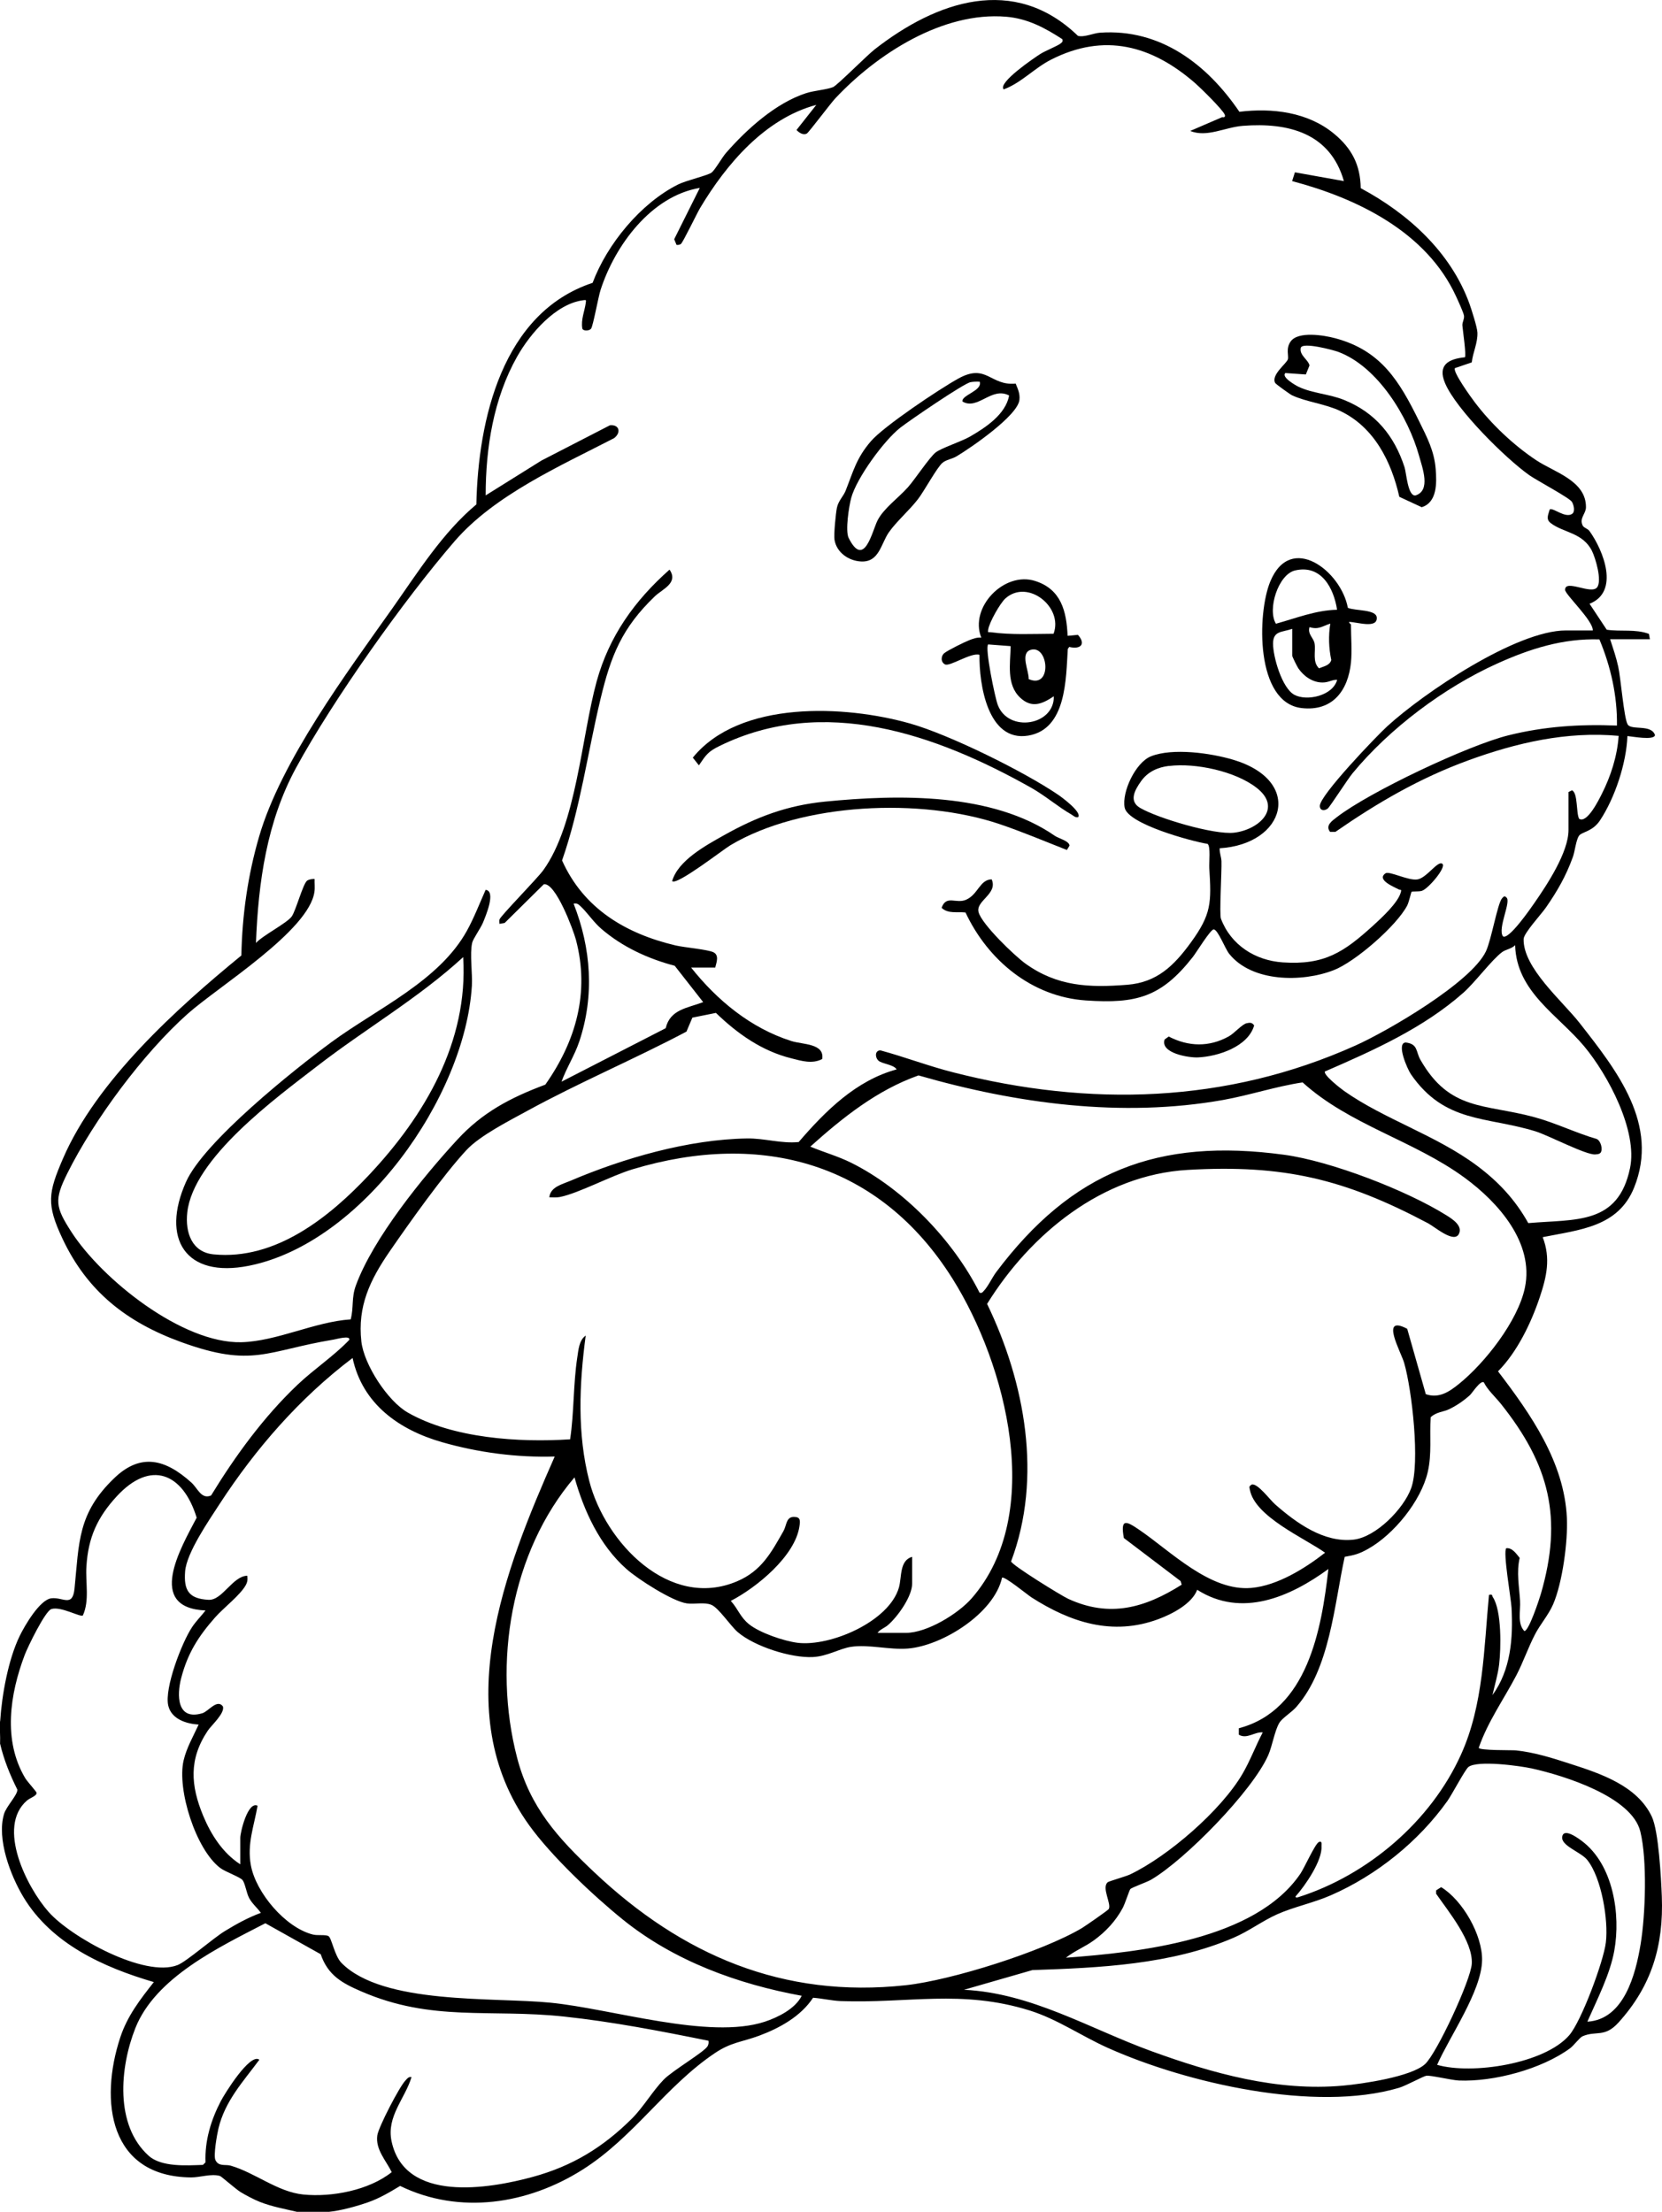<?xml version="1.0" encoding="UTF-8"?>
<svg id="Layer_2" data-name="Layer 2" xmlns="http://www.w3.org/2000/svg" viewBox="0 0 185.58 246.95">
  <g id="Layer_1-2" data-name="Layer 1">
    <g>
      <path d="M.02,192.15c.19-2.89.89-6.84,2.18-9.5.56-1.15,2.24-4.04,3.53-4.2s2.37,1.05,2.59-1.07c.52-5.17.34-8.42,4.44-12.35,2.99-2.87,5.74-2.08,8.59.48.73.65,1.12,1.93,2.22,1.46,2.71-4.43,5.87-8.77,9.64-12.35,1.84-1.75,4.05-3.2,5.79-5.02.16-.55-1.45-.08-1.77-.03-7.5,1.24-8.98,3.18-16.98.28-6.09-2.21-10.51-5.65-13.29-11.59-1.79-3.81-1.58-5.08.06-8.88,3.75-8.71,12.71-16.79,19.93-22.7.09-4.5.72-8.95,1.98-13.27,2.46-8.46,9.8-18.3,14.94-25.57,2.82-4,5.56-8.38,9.32-11.52.2-9.45,2.89-21.41,12.98-24.74,1.62-4.33,5.39-8.91,9.56-10.99.88-.44,3.29-1,3.71-1.31.4-.29,1.19-1.72,1.64-2.22,2.32-2.65,5.55-5.57,8.96-6.67.85-.27,2.38-.4,2.99-.67.49-.22,3.74-3.51,4.65-4.22,6.88-5.37,15.55-8.39,22.68-1.5.68.2,1.73-.3,2.47-.35,6.74-.47,11.96,3.53,15.56,8.83,3.68-.45,7.64.03,10.57,2.45,1.98,1.64,2.94,3.47,2.98,6.08,5.29,2.83,10.07,7.15,12.15,12.93.22.62.86,2.61.88,3.18.05,1.16-.51,2.22-.63,3.34l-1.88.64c-.28.4,1.83,3.31,2.22,3.82,1.84,2.43,4.31,4.77,6.85,6.46,2.03,1.35,5.58,2.29,5.56,5.25,0,.74-.77,1.21-.37,2.04.13.27.55.33.77.63,1.55,2.16,3.39,6.77,0,8.11l1.92,2.9c1.58.23,3.18-.1,4.71.46l.11.6h-4.44c.33,1.02.67,2,.9,3.05.29,1.29.64,5.79,1.06,6.47s2.66-.06,3.05,1.19c-.13.62-2.55.14-3.08.1-.12,3.04-1.38,6.86-3.05,9.4-.84,1.28-2.02,1.29-2.34,1.71-.35.47-.47,1.75-.7,2.39-.78,2.15-1.73,3.8-3.02,5.66-.52.75-2.46,2.84-2.48,3.5-.08,3.22,4.34,6.93,6.26,9.39,4.14,5.29,8.93,11.32,6.07,18.38-1.78,4.4-6.09,4.69-10.2,5.52.91,2.37.44,4.41-.33,6.71-.96,2.87-2.53,6.13-4.66,8.27,3.65,4.78,7.4,10.12,7.69,16.37.12,2.62-.49,7.23-1.54,9.65-.51,1.18-1.45,2.24-2.03,3.37-.76,1.47-1.31,3.08-2.05,4.51-1.41,2.7-3.22,5.22-4.22,8.13.03.32,3.72.25,4.15.29,2.06.22,4.07.85,6.03,1.49,3.39,1.09,7.5,2.44,9.14,5.9.77,1.62,1.04,6.88,1.12,8.91.21,5.48-1.12,9.98-4.83,14.08-1.57,1.74-2.5.87-4.04,1.55-.32.15-.95,1.02-1.37,1.33-3.17,2.33-8.52,3.76-12.43,3.6-.83-.04-3.18-.61-3.63-.53-.38.07-2.25,1.11-3.06,1.35-9.35,2.76-23.7-.52-32.49-4.46-2.95-1.32-5.64-3.21-8.74-4.18-7.6-2.37-13.6-.77-21.13-1.05-.94-.04-2.08-.3-3.05-.37-1.36,2.07-3.72,3.38-6,4.23-1.96.73-3.14.72-4.98,1.96-5.5,3.7-9.06,9.41-14.77,13.01-6.11,3.86-13.7,5.05-20.36,1.81-1.16.7-2.3,1.38-3.59,1.83s-3.06.94-4.43,1.07h-3.47c-1.41-.34-2.82-.58-4.18-1.12-.65-.26-1.57-.74-2.17-1.11-.5-.31-2.13-1.74-2.27-1.78-.98-.29-2.26.17-3.23.16-9.15-.08-10.26-8.5-7.91-15.63.79-2.4,2.22-4.24,3.75-6.18-5.64-1.65-11.41-4.27-14.55-9.47-1.46-2.42-3.01-6.5-2.18-9.29.25-.86,1.53-2.14,1.49-2.73-.83-1.66-1.5-3.32-1.93-5.13.04-.83-.06-1.68,0-2.51ZM79.87,108.03h-2.7c2.92,3.67,6.66,6.76,11.19,8.2,1.29.41,3.72.25,3.45,2.01-1.11.58-2.29.22-3.46-.08-3.29-.82-6.01-2.75-8.41-5.07l-2.63.53-.66,1.56c-5.83,3.08-11.96,5.67-17.74,8.83-1.99,1.09-5.31,2.77-6.81,4.38-2.58,2.77-6.35,8.08-8.57,11.3s-3.62,6.15-3.18,10.09c.29,2.58,2.94,6.65,5.18,7.93,5.05,2.89,12.44,3.36,18.13,2.99.45-3,.34-6.14.8-9.14.13-.82.19-1.93.94-2.44-.72,5.41-.97,10.95.41,16.28,1.76,6.79,8.91,14.38,16.5,11.15,2.71-1.15,3.8-3.19,5.18-5.62.35-.62.28-1.57,1.15-1.57.75,0,.72.41.63,1.03-.48,3.36-4.82,6.88-7.67,8.35.82.9,1.04,1.8,2.03,2.6,1.2.97,3.91,1.89,5.44,2.08,3.66.44,10.2-2.37,11.3-6.16.34-1.17.04-3.03,1.48-3.44v2.99c0,1.44-1.62,3.7-2.7,4.63-.38.33-.91.49-1.16.87h3.18c2.33,0,5.81-2.12,7.33-3.86,8.21-9.41,3.87-26.11-2.14-35.68-8.12-12.93-21.29-16.56-35.72-12.22-2.42.73-6.02,2.67-8.09,3.09-.4.08-.8.05-1.21.04.11-1.16,1.43-1.45,2.32-1.83,5.98-2.55,13.23-4.64,19.76-4.74,1.96-.03,3.77.59,5.76.4,2.97-3.45,6.4-6.88,10.94-8.11-.35-.57-1.69-.61-2.07-1.01-.34-.36-.37-1.08.24-1.12,2.74.74,5.39,1.76,8.15,2.46,15.2,3.88,30.51,3.48,44.92-3,3.63-1.63,12.91-7.04,14.56-10.51.61-1.29,1.29-5.35,1.8-5.92.16-.18.27-.33.48-.1.59.42-1.01,3.46-.38,4.34.63.46,3.13-3.17,3.51-3.72,1.41-2.03,3.81-5.66,3.81-8.15v-4.24l.39-.19c.67.29.45,2.51.79,3.17.89.59,2.22-2.14,2.53-2.75,1.02-2.02,1.73-4.23,1.89-6.5-5.79-.53-11.42.77-16.83,2.75s-10.11,4.72-14.8,7.97h-.59c-.56-.7.2-1.22.72-1.62,3.64-2.83,14.7-8.05,19.19-9.16,4.02-1,7.98-1.26,12.12-1.09.05-3.3-.69-6.59-1.96-9.62-4.07-.13-7.77,1.05-11.42,2.7-5.92,2.67-12,7.23-16.13,12.23-.56.67-2.54,3.77-2.79,3.96-.4.3-.87.22-.88-.29-.03-1.17,6.32-7.79,7.52-8.89,4.09-3.74,14.41-10.71,19.97-10.71h2.99c.07-1.08-3.09-4.02-3.09-4.53-.01-1.25,2.93.58,3.58-.29.56-.75-.18-3.25-.58-4.06-1.03-2.06-3.2-2.02-4.61-3.11-.57-.44-.26-.94-.11-1.52.36-.25,1.74,1.03,2.51.49.36-.25.17-1.02-.03-1.34-.28-.45-3.91-2.38-4.75-2.97-2.65-1.87-8.17-7.34-9.41-10.27-.86-2.03.35-2.71,2.21-2.9.18-.18-.24-3.05-.28-3.56-.02-.36.23-.69.18-1.08-.05-.35-.69-1.74-.89-2.17-3.3-7.18-11.01-10.93-18.3-12.86l.31-.98,5.47.98c-1.54-5.38-6.21-6.56-11.28-6.17-2.02.16-4.02,1.33-5.88.57l3.57-1.54c.24.07.38-.06.28-.29-.25-.58-2.66-2.94-3.27-3.48-4.86-4.24-10.16-5.69-16.14-2.64-1.86.95-3.31,2.59-5.27,3.31-.7-.75,3.48-3.56,4.07-3.94s1.9-.88,2.29-1.19c.19-.15.26-.2.2-.47-1.95-1.27-3.89-2.31-6.27-2.51-7.08-.6-14.41,4.14-19.07,9.09-.55.58-2.98,3.83-3.2,3.95-.4.22-.88-.1-1.15-.4l2.21-2.8c-5.73,1.53-10.04,6.6-12.98,11.52-.35.59-1.95,3.91-2.15,4.02-.16.08-.31.12-.48.09l-.26-.63,2.86-5.73c-5.43.91-9.48,6.43-11.08,11.39-.26.79-.84,4.07-1.07,4.34-.21.25-.9.27-.97-.04-.17-1.01.27-1.94.39-2.88.04-.31.04-.31-.27-.27-3.09.38-5.96,3.75-7.4,6.3-2.63,4.66-3.51,10.18-3.51,15.49l6.23-3.89,7.65-3.94c1.05-.1,1.27.82.46,1.44-5.98,3.09-13.34,6.34-17.81,11.51-5.66,6.56-13.58,17.72-17.71,25.31-3.26,6-4.21,12.77-4.47,19.54.79-.86,3.43-2.19,3.99-2.95.46-.63,1.27-3.7,1.73-4.01.23-.15.56-.19.83-.18-.02.47.05.96-.02,1.43-.6,4.35-10.72,10.57-14.15,13.62-4.97,4.42-10.47,11.85-13.44,17.81-1.49,2.98-1.34,3.77.46,6.56,3.43,5.3,12.39,12.46,18.97,12.3,3.96-.1,8.2-2.29,12.21-2.55.35-1.37.07-2.39.57-3.77,1.92-5.27,7.49-12.12,11.31-16.27,2.83-3.08,5.95-4.71,9.85-6.17,3.42-4.85,4.97-10.29,3.42-16.17-.29-1.08-2.27-6.43-3.59-6.2l-4.37,4.32-.58.1c0-.16-.03-.32,0-.48.07-.36,4.2-4.55,4.9-5.52,3.7-5.14,4.25-14.84,5.95-21.06,1.4-5.08,4.25-9.04,8.14-12.49,1.03,1.5-.8,2.17-1.64,2.98-3.66,3.51-4.91,6.61-6.07,11.48-1.44,5.99-2.25,12.17-4.29,18.01,2.41,5.38,7.1,8.17,12.68,9.49.99.23,3.62.45,4.24.77s.34,1.09.2,1.63ZM78.52,111.89l-3.18-4.06c-2.99-.79-5.86-2.11-8.21-4.14-.86-.74-1.57-1.83-2.31-2.51-.26-.24-.38-.35-.77-.28,1.96,4.97,2.34,10.28.63,15.39-.52,1.56-1.43,2.94-1.98,4.48l11.63-5.97c.5-2.11,2.42-2.24,4.18-2.91ZM147.95,119.61c-.27.36,1.77,1.94,2.14,2.2,4.48,3.16,10.24,4.92,14.82,8.33,2.39,1.78,4.28,3.8,5.74,6.42,5.32-.46,10.03.22,11.36-6.14.87-4.16-2.46-10.41-5.12-13.6-2.93-3.51-7.56-6.07-7.71-11.29-.4.41-1.06.48-1.45.77-1.15.85-3.02,3.38-4.33,4.54-4.45,3.94-10.04,6.44-15.43,8.78ZM159.18,155.65c1.46.52,2.61-.23,3.71-1.12,2.92-2.35,6.6-7.04,7.38-10.75,1.05-5.02-2.97-9.53-6.72-12.28-5.67-4.16-12.85-5.89-18.1-10.65-2.95.44-5.91,1.43-8.87,1.96-11.3,2.01-23.1.41-34.02-2.74-4.63,1.64-8.47,4.71-12.08,7.95,1.51.63,3.09,1.07,4.56,1.8,5.88,2.92,11.41,8.67,14.34,14.51.29.07.31-.04.47-.2.44-.44.95-1.51,1.38-2.09,8.45-11.25,18.03-15.03,32.16-13.11,5.18.7,13.67,3.97,18.12,6.76.64.4,1.85,1.16,1.39,2.08-.54,1.08-2.67-.78-3.44-1.19-9.32-4.94-16.12-6.58-26.85-5.96-9.52.55-17.55,7.15-22.39,14.96,4.24,8.79,6.2,19.38,2.68,28.75.03.38,5.61,3.83,6.38,4.18,4.63,2.13,8.55,1.02,12.67-1.58l-.12-.4-6.34-4.81c-.41-2.25.29-1.89,1.7-.93,3.51,2.38,7.92,6.92,12.55,6.5,2.9-.26,5.98-2.18,8.22-3.93-2.25-1.61-7.86-4.02-8.4-7.04-.06-.32-.12-.36.22-.58.67-.13,2,1.69,2.59,2.21,2.35,2.07,5.47,4.33,8.78,3.95,2.51-.29,5.59-3.46,6.42-5.74,1.02-2.79.09-10.99-.78-13.99-.36-1.25-2.77-5.45.34-3.81l2.07,7.28ZM26.83,208.17v-2.99c0-.61.84-4.11,1.93-3.57-.39,2.27-1.19,4.26-.75,6.64.56,3.07,3.86,6.97,6.92,7.74.55.14,1.4-.02,1.75.18s.67,2.2,1.45,2.99c4.63,4.7,16.99,3.81,23.33,4.44,6.89.68,17.69,4.16,23.92,2.13,1.49-.49,3.42-1.45,4.14-2.9-7.16-1.31-14.25-3.89-19.96-8.5-3.32-2.68-8.01-7.11-10.48-10.55-9.06-12.61-2.71-28.54,2.86-41.16-4.21.13-8.53-.44-12.58-1.6-4.81-1.38-8.89-4.27-9.99-9.4-5.9,4.46-10.82,10.11-14.85,16.3-1.2,1.85-3.69,5.45-3.85,7.53s.38,3.06,2.63,3.17c1.53.07,2.67-2.65,4.31-2.69.05.42.03.69-.18,1.07-.63,1.12-2.47,2.52-3.39,3.56-1.88,2.13-3.08,4-3.81,6.8-.5,1.92-.49,4.78,2.37,3.92.67-.2,1.64-1.63,2.29-.76.24.76-1.28,2.1-1.69,2.71-2.13,3.18-1.92,6.11-.51,9.51.88,2.11,2.19,4.16,4.14,5.41ZM165.69,154.34c-.38-.27-1.31,1.2-1.56,1.43-.69.62-1.46,1.15-2.3,1.56-.66.32-1.47.31-2.08.91-.14,2.09.15,4.07-.33,6.13-.76,3.24-3.79,6.96-6.67,8.57-.96.54-1.5.69-2.6.88-1.17,5.36-1.65,12.49-5.41,16.77-.54.61-1.58,1.24-1.89,1.77-.52.87-.78,2.55-1.23,3.59-1.75,4-9.28,11.69-13.09,13.92-.5.29-2.15.86-2.32,1.05-.11.12-.59,1.64-.86,2.13-.77,1.43-1.88,2.62-3.18,3.57-1.01.74-2.18,1.19-3.15,1.96,8.19-.61,21.16-1.97,26.19-9.39.44-.65,1.65-3.36,2.06-3.53.39-.16.28.27.29.48.1,1.6-1.82,4.39-2.9,5.6-.03.15.19.12.28.09,7.8-2.47,14.84-8.49,18.2-15.94,2.52-5.57,2.55-11.83,3.12-17.82.45-.1.31.07.43.25,1,1.5.92,5.72.7,7.54-.14,1.15-.49,2.27-.74,3.4,2.05-2.83,2.31-6.33,2.13-9.75-.05-.98-.98-6.26-.59-6.65.67-.08,1.12.62,1.5,1.08-.38,1.6-.05,3.23.04,4.8.07,1.1-.33,2.52.48,3.37.5,0,1.66-3.53,1.84-4.14,2.48-8.51.95-14.44-4.45-21.22-.64-.8-1.49-1.55-1.92-2.42ZM22.97,179.81c-6.72-.28-2.79-6.97-1.01-10.36-1.53-4.99-5.14-6.5-8.93-2.38-2.16,2.35-3.18,4.59-3.38,7.81-.12,1.81.37,3.82-.4,5.49-.29.21-2.46-1.05-3.51-.72-.7.22-2.65,4.25-2.98,5.12-1.66,4.39-2.45,9.55.05,13.75.26.43,1.25,1.49,1.27,1.64.05.35-.72.57-1.07.87-3.42,2.96,0,9.7,2.41,12.43,2.49,2.82,10.72,7.39,14.41,5.94,1.01-.4,3.93-2.97,5.27-3.79s2.62-1.52,4.03-2.04c-.42-.58-.98-1.03-1.32-1.67-.29-.56-.44-1.61-.72-1.98-.25-.34-1.91-.92-2.5-1.36-2.73-2.07-4.84-8.76-4.09-12,.33-1.42,1.08-2.7,1.68-4.01-1.38-.09-3.03-.6-3.39-2.11-.46-1.95,1.52-7.06,2.65-8.76.44-.67,1.02-1.24,1.51-1.87ZM111.89,176.14c-.88,3.99-6.67,7.61-10.51,7.92-2.06.17-4.38-.49-6.36-.19-1.29.2-2.64,1.06-4.26,1.14-2.45.12-6.53-1.19-8.39-2.79-.81-.7-2.13-2.71-2.94-3.04s-1.86-.04-2.73-.16c-1.59-.21-5.5-2.72-6.76-3.85-2.98-2.64-4.73-6.45-5.79-10.22-7.12,8.34-9.15,20.78-6.41,31.3,1.45,5.57,4.57,8.97,8.62,12.79,9.79,9.24,21.07,14.11,34.79,12.61,5.12-.56,15.25-3.76,19.66-6.38.38-.23,2.89-1.97,2.99-2.12.34-.57-.83-2.39-.11-3,.13-.11,2.01-.64,2.5-.87,4.25-2.03,10.15-7.14,12.53-11.2.87-1.48,1.48-3.14,2.28-4.66-.9-.08-1.78.79-2.67.26v-.72c7.67-2.02,9.23-11.01,10-17.78-4.28,3.12-9.67,5.49-14.65,2.32-.59,1.57-2.82,2.72-4.34,3.28-5.12,1.9-9.8.36-14.16-2.43-.48-.31-3.02-2.4-3.29-2.2ZM177.27,225.72c4.08-.26,5.37-5.31,5.92-8.64s.75-9.42-.03-12.59c-.95-3.9-8.55-6.25-12.06-7.03-1.38-.31-6.12-.95-7.13-.18-.38.29-1.85,3.1-2.36,3.81-3.22,4.52-7.92,8.3-13.01,10.52-1.94.85-4.1,1.28-5.99,2.12-1.64.73-3.16,1.89-4.89,2.63-6.95,2.99-14.96,3.35-22.44,3.6l-7.64,2.2c7.53.36,14.02,4.34,20.92,6.85,6.82,2.48,14.07,4.52,21.41,3.85,2.14-.19,7.64-.99,9.16-2.41,1.32-1.23,5.11-9.39,5.21-11.2.14-2.51-2.61-5.83-3.98-7.81v-.38s.56-.36.56-.36c2.39,1.45,4.62,5.35,4.57,8.16-.06,3.46-3.62,8.5-5.02,11.68,3.91,1.12,11.98-.12,14.74-3.29,1.36-1.55,3.85-8.27,4.1-10.37.3-2.49-.47-7.2-2.07-9.21-.72-.91-2.98-1.58-2.8-2.61s1.82.21,2.21.5c3.49,2.63,4.34,8.19,3.6,12.25-.48,2.65-1.92,5.44-3,7.9ZM79.1,227.85c-5.32-1.08-10.7-2.12-16.11-2.7-8.3-.89-14.75.62-22.65-2.81-2.15-.93-3.72-1.79-4.53-4.15l-6.18-3.46c-5.13,2.66-12.27,6.03-14.52,11.72-1.73,4.38-2.31,10.83,1.49,14.24,1.43,1.29,4.27,1.08,6.06,1.02l.29-.29c-.1-2.38.6-4.7,1.69-6.8.41-.8,3.28-5.46,4.32-4.65-1.82,2.46-3.83,4.59-4.57,7.68-.16.68-.57,2.99-.34,3.51.35.77,1.12.47,1.69.63,2.75.79,5.26,2.95,8.15,3.23,3.19.31,7.31-.48,9.85-2.5-.64-1.31-1.83-2.53-1.61-4.1.13-.93,2.47-5.44,3.14-6.13.2-.21.34-.45.68-.38-.72,2.4-2.81,4.39-2.23,7.15,1.46,6.93,10.89,5.32,15.77,3.99,4.39-1.2,7.82-3.28,11.06-6.5,1.26-1.25,2.32-3.08,3.55-4.35.98-1.02,4.58-3.11,4.92-3.76.1-.19.12-.37.09-.58Z"/>
      <path d="M136.19,94.72c-.03.49.18.95.2,1.44.04,1.1-.25,5.9-.06,6.41,1.12,2.96,3.84,4.67,6.9,4.88,4.68.32,6.84-1.15,10.13-4.14.92-.84,2.75-2.52,3.06-3.7.1-.38-.04-.2-.22-.3-.42-.24-2.56-1.05-1.5-1.8.42-.3,2.51.83,3.56.68s2.32-2.2,2.81-1.73c.42.4-1.59,2.78-2.3,3-.35.11-1.07.04-1.15.11-.06.05-.29,1.14-.49,1.53-1.19,2.28-5.82,6.3-8.21,7.22-3.51,1.37-9.13,1.36-11.67-1.83-.47-.59-1.26-2.72-1.73-2.72-.36,0-1.93,2.57-2.33,3.08-3.51,4.47-6.28,5.24-11.95,4.85-6.03-.41-10.93-4.49-13.43-9.82-.89-.11-1.94.18-2.67-.52.53-1.49,1.61-.4,2.75-.91,1.34-.61,1.52-2.25,2.84-2.27.72,1.64-1.81,2.38-1.46,3.67.37,1.36,4.01,4.86,5.25,5.75,3.55,2.54,7.08,2.69,11.35,2.35,3.32-.26,5.22-2.14,7.08-4.69,2.33-3.19,2.32-4.47,2.08-8.34-.04-.58.17-2.43-.19-2.7-1.8-.29-8.9-2.21-9.26-4.05-.34-1.74,1.22-5.05,2.94-5.73,2.43-.96,6.67-.36,9.16.38,7.94,2.36,5.85,9.45-1.5,9.89ZM130.55,85.51c-1.26.15-2.37.64-3.13,1.7s-1.37,2.25-.12,2.99c1.98,1.16,8.28,3.03,10.5,2.77,2.72-.32,5.45-2.71,2.53-5-2.37-1.86-6.83-2.81-9.78-2.45Z"/>
      <path d="M54.22,99.35c1.2.13.02,2.9-.29,3.66-.27.65-1.1,1.79-1.21,2.26-.28,1.25.05,3.4-.03,4.79-.76,12.42-12.23,28.72-24.88,31.26-7.13,1.43-9.86-3.05-7.04-9.36,2-4.49,12.03-12.51,16.23-15.6,5.12-3.76,12.03-6.82,15.14-12.45.78-1.41,1.43-3.09,2.09-4.57ZM51.71,106.87c-5.01,4.6-10.93,8.01-16.29,12.16-4.61,3.56-13.85,10.29-14.51,16.35-.24,2.2.49,4.43,2.94,4.67,6.9.68,12.92-4.14,17.36-8.87,6.22-6.62,11.09-14.86,10.51-24.31Z"/>
      <path d="M119.21,70.99l1.15-.11c.94,1.05.28,1.66-.97,1.35l-.16.23c-.21,3.32-.14,8.95-4.41,9.67-4.55.76-5.5-5.79-5.45-9.02-.95-.29-3.31,1.35-3.85,1.07-.49-.25-.48-.94-.06-1.27.39-.31,2.22-1.22,2.76-1.43.44-.17.87-.33,1.35-.29-1.35-3.38,2.56-7.44,6.03-6.32,2.89.93,3.49,3.37,3.61,6.13ZM117.64,70.76c1.12-2.97-2.89-6.18-5.38-3.94-.59.53-1.82,2.71-1.92,3.49-.05.39.01.24.28.28,2.32.31,4.68.18,7.02.17ZM112.85,72.14l-2.51-.19c-.39.38.76,5.94,1.07,6.75,1.18,3.14,6.33,2.31,6.26-.96-1.29.86-2.45,1.37-3.74.17-1.59-1.47-1.11-3.85-1.08-5.77ZM115.11,72.55c-1.26.35-.19,2.39-.25,3.27,2.65,1.16,2.24-3.83.25-3.27Z"/>
      <path d="M150.85,73.97c-.32,3.13-2.05,5.47-5.48,5.09-5.22-.57-4.99-10.58-3.54-14.11,2.29-5.58,7.94-1.16,8.67,2.91.78.36,3.17.15,3.23,1.09.09,1.29-2.26.48-3.07.49-.1.07.19.25.19.29,0,1.33.13,2.97,0,4.24ZM149.3,68.09c-.37-2.44-1.77-5.08-4.69-4.4-1.88.44-3.12,4.35-2.14,5.95,2.25-.62,4.45-1.51,6.82-1.56ZM148.53,69.63c-.9.29-1.3.7-2.31.39-.24.79.47,1.2.57,1.84.14.89-.27,2.02.49,2.76.5-.22,1.2-.31,1.37-.93-.28-1.35-.33-2.69-.11-4.06ZM144.29,70.21c-1.13.4-2.13.19-2.14,1.64s.99,4.99,2.39,5.73,4.29.1,4.77-1.68c-.61-.02-.92.3-1.64.3-1.11,0-2.08-.69-2.69-1.57-.14-.2-.69-1.31-.69-1.43v-2.99Z"/>
      <path d="M113.41,42.83c.25.62.5,1.12.42,1.82-.19,1.76-5.44,5.36-7.02,6.3-.5.3-1.16.37-1.58.73-.61.52-2.01,3.11-2.72,4.04-.96,1.25-2.4,2.49-3.25,3.7-.89,1.27-1.08,3.36-3.09,3.27-1.39-.06-2.76-.99-2.99-2.43-.09-.59.14-2.93.27-3.57.16-.78.73-1.28.98-1.92.86-2.18,1.19-3.61,2.8-5.49,1.43-1.68,7.67-5.85,9.77-7.01,3.17-1.76,3.54.83,6.41.56ZM109.38,42.62c-.34-.02-.68-.01-1.01.05-.75.13-6.87,4.32-7.84,5.08-1.83,1.44-4.87,5.61-5.48,7.83-.26.95-.68,3.69-.29,4.48,1.74,3.48,2.62-.74,3.22-1.94.67-1.35,2.39-2.57,3.41-3.73.78-.88,2.39-3.32,3.08-3.87.62-.49,2.85-1.21,3.83-1.77,1.75-1.01,3.99-2.48,4.38-4.59-1.95-1.04-3.5,1.68-5.21.67-.14-.72,2.24-1.19,1.93-2.21Z"/>
      <path d="M142.4,42.78c-.52-.89,1.21-2.14,1.4-2.65.13-.37-.26-1.21.32-2.01.84-1.17,3.72-.69,4.95-.36,5.17,1.37,7.2,4.82,9.41,9.31.87,1.77,1.67,3.28,1.83,5.31.12,1.52.18,3.71-1.56,4.25l-2.5-1.16c-.89-3.93-2.8-7.78-6.61-9.59-1.66-.79-3.81-1.01-5.38-1.75-.23-.11-1.79-1.24-1.84-1.34ZM143.52,41.66c-.47.45,1.16,1.37,1.47,1.52,1.55.74,3.45.81,5.08,1.47,3.49,1.41,5.61,3.98,6.76,7.51.21.65.36,3.24,1.21,3.16,1.76-.53.79-3.07.42-4.41-1.21-4.36-4.61-9.97-9.02-11.62-.53-.2-4.08-1.16-4.2-.43-.16.81.84,1.3.98,1.94l-.41,1.01-2.29-.16Z"/>
      <path d="M75.05,98.38c.66-2.31,3.75-3.98,5.78-5.12,3.66-2.06,7.07-3.34,11.29-3.76,8.22-.81,18.68-1.02,25.68,3.83.39.27,1.61.57,1.62,1.09l-.29.48c-2.48-.97-5-2.04-7.52-2.89-8.72-2.94-22.04-2.42-30.05,2.36-.81.48-6,4.52-6.5,4.01Z"/>
      <path d="M120.37,91.24c-.32.06-.51-.17-.75-.31-1.49-.85-2.9-2.09-4.52-3-10.61-5.96-23.12-10.36-34.78-4.63-1.27.62-1.49.99-2.28,2.15l-.68-.86c5.23-6.44,17-5.87,24.26-3.81,4.41,1.25,12.72,5.36,16.54,7.96.38.26,2.73,1.98,2.21,2.51Z"/>
      <path d="M139.22,114.24c.37-.08.59-.08.82.25-.68,2.38-4.05,3.47-6.27,3.57-1.03.05-4.24-.47-3.73-2l.46-.33c2.21,1.14,4.52,1.2,6.71-.02.63-.35,1.49-1.37,2.01-1.47Z"/>
      <path d="M156.92,116.39c1.44.15,1.16,1.02,1.68,1.93,3.28,5.75,7.17,4.91,12.69,6.4,2.38.64,4.64,1.76,7,2.45.46.2.7,1.15.44,1.52-.16.19-.37.17-.59.2-1.01.1-5.26-2.14-6.7-2.58-5.46-1.68-10.1-.88-13.89-6.36-.41-.6-1.64-3.43-.63-3.55Z"/>
    </g>
  </g>
</svg>